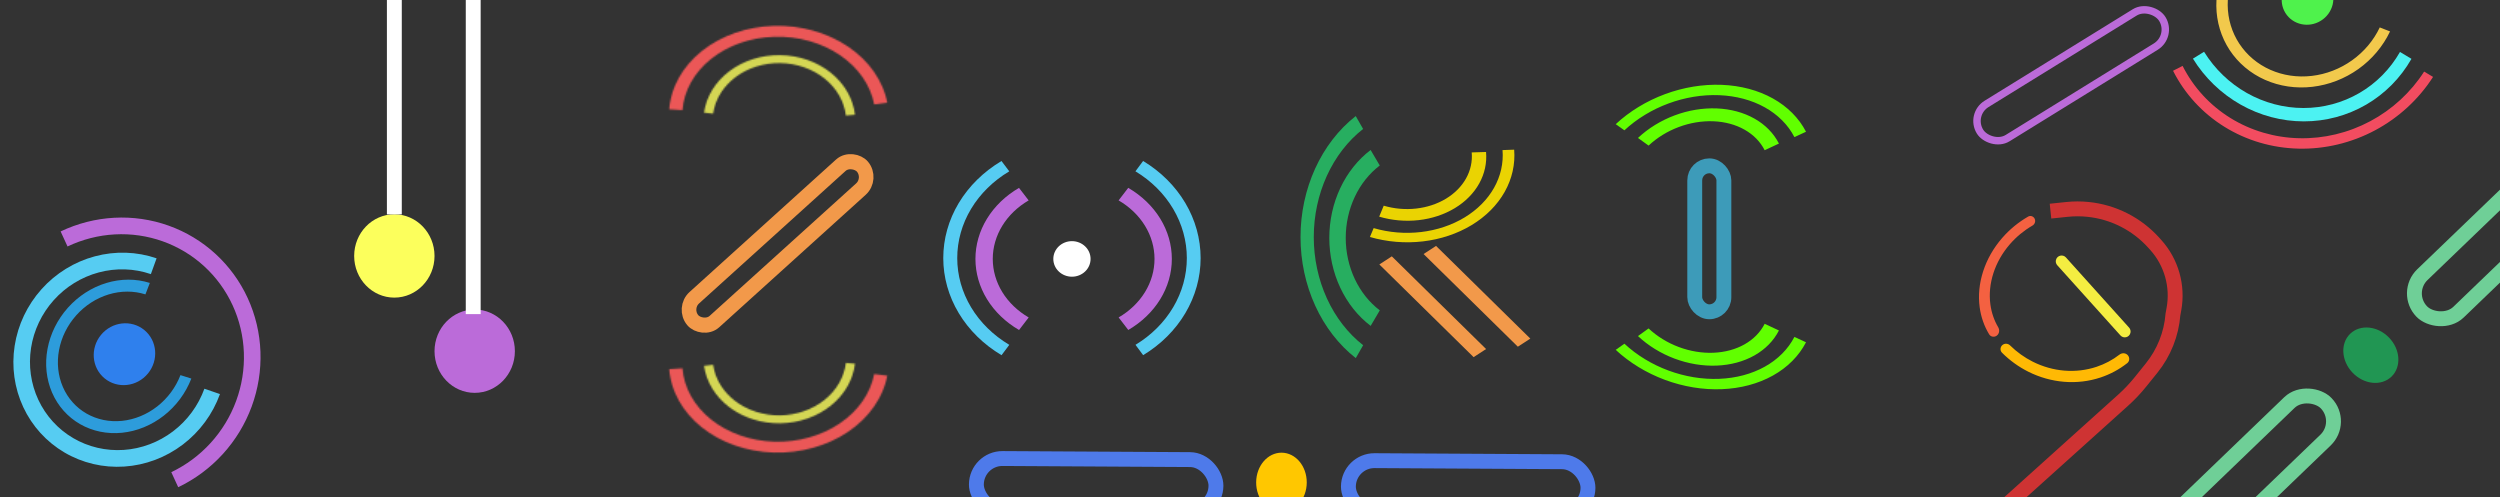 <svg width="1680" height="334" viewBox="0 0 1680 334" fill="none" xmlns="http://www.w3.org/2000/svg">
<rect x="0" y="0" width="1680" height="334" fill="#333333" stroke="none"/>
<g clip-path="url(#clip0_101_2)">
<mask id="path-1-inside-1_101_2" fill="white">
<path d="M449.732 73.446C450.897 58.575 458.7 44.636 471.649 34.294C484.599 23.953 501.785 17.935 519.922 17.393C538.06 16.85 555.874 21.82 569.958 31.353C584.042 40.886 593.408 54.311 596.264 69.062L587.472 70.137C584.961 57.165 576.725 45.359 564.339 36.977C551.954 28.594 536.289 24.223 520.34 24.7C504.391 25.177 489.277 30.469 477.89 39.563C466.503 48.657 459.641 60.914 458.617 73.992L449.732 73.446Z"/>
</mask>
<path d="M449.732 73.446C450.897 58.575 458.7 44.636 471.649 34.294C484.599 23.953 501.785 17.935 519.922 17.393C538.06 16.85 555.874 21.82 569.958 31.353C584.042 40.886 593.408 54.311 596.264 69.062L587.472 70.137C584.961 57.165 576.725 45.359 564.339 36.977C551.954 28.594 536.289 24.223 520.34 24.7C504.391 25.177 489.277 30.469 477.89 39.563C466.503 48.657 459.641 60.914 458.617 73.992L449.732 73.446Z" fill="#EB5757" stroke="#EB5757" stroke-width="20" mask="url(#path-1-inside-1_101_2)"/>
<g opacity="0.8">
<mask id="path-2-inside-2_101_2" fill="white">
<path d="M473.109 75.686C474.638 64.885 480.707 54.972 490.156 47.844C499.605 40.717 511.769 36.874 524.324 37.051C536.878 37.229 548.941 41.414 558.205 48.807C567.47 56.199 573.285 66.28 574.538 77.121L568.413 77.626C567.31 68.093 562.197 59.228 554.05 52.727C545.904 46.227 535.296 42.547 524.256 42.391C513.216 42.234 502.519 45.613 494.21 51.881C485.901 58.149 480.564 66.866 479.22 76.364L473.109 75.686Z"/>
</mask>
<path d="M473.109 75.686C474.638 64.885 480.707 54.972 490.156 47.844C499.605 40.717 511.769 36.874 524.324 37.051C536.878 37.229 548.941 41.414 558.205 48.807C567.47 56.199 573.285 66.28 574.538 77.121L568.413 77.626C567.31 68.093 562.197 59.228 554.05 52.727C545.904 46.227 535.296 42.547 524.256 42.391C513.216 42.234 502.519 45.613 494.21 51.881C485.901 58.149 480.564 66.866 479.22 76.364L473.109 75.686Z" fill="white" stroke="#FCFF5C" stroke-width="20" mask="url(#path-2-inside-2_101_2)"/>
</g>
<mask id="path-3-inside-3_101_2" fill="white">
<path d="M449.732 248.053C450.897 262.924 458.7 276.864 471.649 287.205C484.599 297.546 501.785 303.564 519.922 304.106C538.06 304.649 555.874 299.679 569.958 290.146C584.042 280.614 593.408 267.188 596.264 252.437L587.472 251.362C584.961 264.334 576.725 276.14 564.339 284.523C551.954 292.905 536.289 297.276 520.34 296.799C504.391 296.322 489.277 291.03 477.89 281.936C466.503 272.842 459.641 260.585 458.617 247.507L449.732 248.053Z"/>
</mask>
<path d="M449.732 248.053C450.897 262.924 458.7 276.864 471.649 287.205C484.599 297.546 501.785 303.564 519.922 304.106C538.06 304.649 555.874 299.679 569.958 290.146C584.042 280.614 593.408 267.188 596.264 252.437L587.472 251.362C584.961 264.334 576.725 276.14 564.339 284.523C551.954 292.905 536.289 297.276 520.34 296.799C504.391 296.322 489.277 291.03 477.89 281.936C466.503 272.842 459.641 260.585 458.617 247.507L449.732 248.053Z" fill="#C4C4C4" stroke="#EB5757" stroke-width="20" mask="url(#path-3-inside-3_101_2)"/>
<g opacity="0.8">
<mask id="path-4-inside-4_101_2" fill="white">
<path d="M473.109 245.813C474.638 256.615 480.707 266.527 490.156 273.655C499.605 280.783 511.769 284.625 524.324 284.448C536.878 284.27 548.941 280.085 558.205 272.692C567.47 265.3 573.285 255.219 574.538 244.378L568.413 243.873C567.31 253.406 562.197 262.271 554.05 268.772C545.904 275.272 535.296 278.952 524.256 279.109C513.216 279.265 502.519 275.886 494.21 269.618C485.901 263.35 480.564 254.633 479.22 245.135L473.109 245.813Z"/>
</mask>
<path d="M473.109 245.813C474.638 256.615 480.707 266.527 490.156 273.655C499.605 280.783 511.769 284.625 524.324 284.448C536.878 284.27 548.941 280.085 558.205 272.692C567.47 265.3 573.285 255.219 574.538 244.378L568.413 243.873C567.31 253.406 562.197 262.271 554.05 268.772C545.904 275.272 535.296 278.952 524.256 279.109C513.216 279.265 502.519 275.886 494.21 269.618C485.901 263.35 480.564 254.633 479.22 245.135L473.109 245.813Z" fill="white" stroke="#FCFF5C" stroke-width="20" mask="url(#path-4-inside-4_101_2)"/>
</g>
<rect x="6.93" y="0.469" width="153.695" height="20.967" rx="10.484" transform="matrix(0.742 -0.671 0.644 0.765 453.336 211.413)" stroke="#F2994A" stroke-width="10"/>
<path d="M684.799 221.76C675.784 216.511 668.393 209.408 663.282 201.079C658.17 192.751 655.495 183.454 655.493 174.011C655.49 164.568 658.161 155.27 663.268 146.94C668.376 138.61 675.762 131.504 684.775 126.251L691.252 134.676C683.83 139.002 677.747 144.854 673.541 151.715C669.335 158.575 667.136 166.232 667.138 174.009C667.139 181.785 669.343 189.442 673.552 196.301C677.762 203.159 683.848 209.009 691.272 213.332L684.799 221.76Z" fill="#BB6BD9"/>
<path d="M758.172 126.237C767.187 131.486 774.577 138.589 779.688 146.918C784.8 155.246 787.475 164.543 787.477 173.986C787.48 183.429 784.809 192.727 779.702 201.057C774.595 209.387 767.208 216.493 758.196 221.746L751.718 213.321C759.14 208.995 765.223 203.143 769.429 196.282C773.635 189.422 775.835 181.765 775.833 173.988C775.831 166.211 773.628 158.555 769.418 151.696C765.208 144.838 759.122 138.988 751.698 134.665L758.172 126.237Z" fill="#BB6BD9"/>
<path d="M673.033 238.688C660.987 231.516 651.113 221.81 644.283 210.431C637.453 199.052 633.878 186.349 633.875 173.447C633.871 160.545 637.44 147.84 644.264 136.458C651.089 125.076 660.959 115.367 673.001 108.19L678.225 115.138C667.465 121.551 658.647 130.226 652.549 140.396C646.451 150.566 643.263 161.917 643.266 173.445C643.269 184.973 646.463 196.323 652.565 206.49C658.668 216.658 667.491 225.329 678.254 231.738L673.033 238.688Z" fill="#56CCF2"/>
<path d="M768.167 108.171C780.057 115.344 789.805 125.049 796.546 136.428C803.288 147.808 806.817 160.51 806.82 173.412C806.823 186.315 803.301 199.019 796.564 210.401C789.828 221.783 780.085 231.492 768.198 238.669L763.042 231.721C773.663 225.308 782.368 216.633 788.387 206.463C794.406 196.293 797.553 184.942 797.55 173.414C797.547 161.886 794.394 150.536 788.371 140.369C782.347 130.201 773.637 121.53 763.013 115.121L768.167 108.171Z" fill="#56CCF2"/>
<ellipse cx="720.347" cy="173.998" rx="12.516" ry="11.947" fill="white"/>
<path d="M926.828 145.594C935.37 148.128 944.476 148.93 953.342 147.93C962.207 146.931 970.559 144.159 977.657 139.862C984.756 135.565 990.383 129.873 994.04 123.292C997.697 116.711 999.272 109.442 998.626 102.129L988.991 102.427C989.523 108.449 988.226 114.435 985.214 119.855C982.202 125.276 977.568 129.962 971.722 133.502C965.876 137.041 958.998 139.323 951.697 140.146C944.396 140.97 936.897 140.309 929.862 138.223L926.828 145.594Z" fill="#EAD302"/>
<path d="M920.59 159.257C932.045 162.595 944.276 163.611 956.201 162.215C968.126 160.818 979.377 157.053 988.96 151.251C998.543 145.45 1006.16 137.791 1011.14 128.953C1016.12 120.114 1018.31 110.369 1017.52 100.578L1009.7 100.857C1010.41 109.604 1008.45 118.312 1004 126.209C999.554 134.106 992.747 140.949 984.184 146.133C975.622 151.317 965.568 154.681 954.913 155.929C944.258 157.176 933.33 156.269 923.095 153.286L920.59 159.257Z" fill="#EAD302"/>
<path d="M921.083 218.991C912.534 212.494 905.526 203.703 900.679 193.395C895.832 183.088 893.295 171.582 893.293 159.895C893.29 148.208 895.823 136.701 900.666 126.391C905.509 116.081 912.514 107.287 921.06 100.786L927.203 111.213C920.164 116.567 914.396 123.81 910.407 132.3C906.419 140.791 904.333 150.268 904.335 159.892C904.337 169.517 906.426 178.993 910.418 187.481C914.41 195.97 920.181 203.21 927.221 208.56L921.083 218.991Z" fill="#27AE60"/>
<path d="M911.088 240.648C899.663 231.708 890.298 219.611 883.821 205.428C877.343 191.245 873.953 175.413 873.95 159.332C873.947 143.251 877.331 127.417 883.804 113.231C890.276 99.044 899.636 86.943 911.057 77.998L916.012 86.657C905.807 94.65 897.443 105.463 891.661 118.138C885.878 130.814 882.854 144.961 882.856 159.33C882.859 173.698 885.888 187.844 891.676 200.517C897.464 213.189 905.831 223.997 916.039 231.985L911.088 240.648Z" fill="#27AE60"/>
<line y1="-5" x2="88.848" y2="-5" transform="matrix(0.713 0.701 0.838 -0.545 965.025 165.254)" stroke="#F2994A" stroke-width="10"/>
<line y1="-5" x2="88.848" y2="-5" transform="matrix(0.713 0.701 0.838 -0.545 935.3 172.266)" stroke="#F2994A" stroke-width="10"/>
<path d="M1195.44 222.07C1191.94 228.963 1186.29 234.724 1179 238.844C1171.7 242.963 1162.99 245.313 1153.62 245.686C1144.26 246.059 1134.53 244.444 1125.3 240.983C1116.08 237.522 1107.63 232.322 1100.72 225.843L1107.85 220.707C1113.55 226.042 1120.5 230.325 1128.1 233.175C1135.7 236.025 1143.71 237.355 1151.42 237.048C1159.13 236.741 1166.31 234.805 1172.32 231.413C1178.32 228.021 1182.98 223.276 1185.86 217.599L1195.44 222.07Z" fill="#61FF00"/>
<path d="M1213.64 230.011C1208.88 239.206 1201.23 246.893 1191.36 252.39C1181.5 257.888 1169.73 261.028 1157.08 261.531C1144.44 262.035 1131.32 259.887 1118.88 255.278C1106.44 250.669 1095.07 243.741 1085.76 235.106L1091.59 230.969C1099.9 238.684 1110.06 244.875 1121.18 248.993C1132.29 253.111 1144.02 255.03 1155.31 254.58C1166.61 254.13 1177.13 251.325 1185.94 246.413C1194.76 241.501 1201.59 234.633 1205.84 226.417L1213.64 230.011Z" fill="#61FF00"/>
<path d="M1195.44 96.474C1191.94 89.58 1186.29 83.819 1179 79.7C1171.7 75.581 1162.99 73.23 1153.62 72.857C1144.26 72.484 1134.53 74.1 1125.3 77.561C1116.08 81.021 1107.63 86.221 1100.72 92.7L1107.85 97.836C1113.55 92.501 1120.5 88.219 1128.1 85.368C1135.7 82.518 1143.71 81.188 1151.42 81.495C1159.13 81.802 1166.31 83.738 1172.32 87.13C1178.32 90.522 1182.98 95.267 1185.86 100.944L1195.44 96.474Z" fill="#61FF00"/>
<path d="M1213.64 88.532C1208.88 79.337 1201.23 71.65 1191.36 66.153C1181.5 60.655 1169.73 57.516 1157.08 57.012C1144.44 56.508 1131.32 58.656 1118.88 63.265C1106.44 67.874 1095.07 74.803 1085.76 83.437L1091.59 87.574C1099.9 79.859 1110.06 73.668 1121.18 69.55C1132.29 65.432 1144.02 63.513 1155.31 63.963C1166.61 64.413 1177.13 67.218 1185.94 72.13C1194.76 77.043 1201.59 83.91 1205.84 92.126L1213.64 88.532Z" fill="#61FF00"/>
<rect x="1138.87" y="111.429" width="19.583" height="98.091" rx="9.791" stroke="#3D9BB9" stroke-width="10"/>
<ellipse cx="83.641" cy="238.027" rx="21.02" ry="20.419" transform="rotate(-50.561 83.641 238.027)" fill="#2F80ED"/>
<path d="M105.222 173.594C91.925 169.029 77.483 168.563 63.721 172.255C49.958 175.947 37.494 183.632 27.905 194.336C18.316 205.041 12.031 218.285 9.847 232.394C7.663 246.503 9.677 260.844 15.634 273.602C21.591 286.36 31.224 296.962 43.314 304.069C55.405 311.176 69.41 314.467 83.558 313.527C97.707 312.587 111.364 307.457 122.802 298.787C134.24 290.117 142.945 278.296 147.817 264.819L137.347 261.224C133.234 272.603 125.885 282.583 116.228 289.903C106.571 297.223 95.041 301.553 83.096 302.347C71.151 303.14 59.327 300.362 49.119 294.362C38.911 288.362 30.779 279.411 25.749 268.639C20.72 257.868 19.02 245.761 20.864 233.849C22.708 221.938 28.014 210.756 36.11 201.718C44.206 192.681 54.728 186.193 66.347 183.076C77.966 179.959 90.16 180.352 101.386 184.206L105.222 173.594Z" fill="#56CCF2"/>
<path d="M100.69 190.136C91.409 187.189 81.22 187.203 71.411 190.177C61.603 193.151 52.615 198.951 45.585 206.844C38.554 214.736 33.797 224.367 31.915 234.518C30.032 244.669 31.109 254.884 35.009 263.871C38.909 272.859 45.456 280.216 53.824 285.011C62.192 289.806 72.004 291.824 82.019 290.811C92.034 289.797 101.803 285.797 110.09 279.316C118.377 272.835 124.81 264.165 128.575 254.401L121.268 252.081C118.089 260.324 112.658 267.644 105.661 273.115C98.665 278.587 90.417 281.964 81.962 282.82C73.506 283.676 65.222 281.972 58.158 277.923C51.093 273.875 45.565 267.664 42.273 260.076C38.98 252.488 38.071 243.864 39.66 235.294C41.25 226.724 45.266 218.593 51.202 211.929C57.137 205.266 64.725 200.369 73.006 197.858C81.287 195.348 89.889 195.335 97.725 197.824L100.69 190.136Z" fill="#2D9CDB"/>
<path d="M119.752 327.397C131.075 321.996 141.265 314.425 149.74 305.117C158.215 295.808 164.81 284.944 169.148 273.146C173.485 261.347 175.481 248.844 175.021 236.351C174.56 223.858 171.653 211.62 166.465 200.335C161.277 189.05 153.909 178.939 144.783 170.58C135.657 162.221 124.95 155.777 113.275 151.616C101.601 147.455 89.186 145.659 76.74 146.33C64.293 147.002 52.06 150.127 40.737 155.528L45.383 165.632C55.374 160.866 66.169 158.108 77.152 157.516C88.134 156.924 99.09 158.508 109.392 162.18C119.694 165.851 129.141 171.538 137.195 178.914C145.248 186.29 151.749 195.212 156.327 205.171C160.905 215.129 163.471 225.928 163.877 236.952C164.283 247.976 162.522 259.009 158.695 269.42C154.867 279.832 149.048 289.418 141.569 297.632C134.09 305.846 125.098 312.527 115.107 317.293L119.752 327.397Z" fill="#BB6BD9"/>
<path d="M1607.07 253.107C1600.31 259.616 1588.61 258.44 1580.96 250.48C1573.3 242.519 1572.58 230.789 1579.34 224.28C1586.11 217.771 1597.8 218.948 1605.46 226.908C1613.12 234.869 1613.84 246.598 1607.07 253.107Z" fill="#219653"/>
<rect x="1435.07" y="370.005" width="161" height="35" rx="17.5" transform="rotate(-43.89 1435.07 370.005)" stroke="#6FCF97" stroke-width="10"/>
<rect x="1615.24" y="196.687" width="161" height="35" rx="17.5" transform="rotate(-43.89 1615.24 196.687)" stroke="#6FCF97" stroke-width="10"/>
<path d="M1552.82 -59.76C1541.76 -59.423 1530.8 -56.195 1521.11 -50.42C1511.41 -44.645 1503.34 -36.538 1497.76 -26.959C1492.17 -17.38 1489.27 -6.687 1489.37 3.985C1489.48 14.658 1492.57 24.911 1498.33 33.657C1504.1 42.403 1512.31 49.315 1522.1 53.66C1531.89 58.005 1542.9 59.62 1553.95 58.335C1565 57.049 1575.68 52.911 1584.87 46.359C1594.05 39.806 1601.39 31.085 1606.11 21.12L1599.2 18.424C1595.07 27.148 1588.64 34.783 1580.6 40.519C1572.57 46.255 1563.21 49.877 1553.54 51.003C1543.86 52.128 1534.23 50.714 1525.66 46.91C1517.09 43.107 1509.9 37.056 1504.85 29.399C1499.81 21.743 1497.1 12.768 1497.01 3.425C1496.92 -5.918 1499.46 -15.278 1504.35 -23.664C1509.24 -32.049 1516.3 -39.146 1524.79 -44.202C1533.28 -49.257 1542.87 -52.083 1552.55 -52.378L1552.82 -59.76Z" fill="#F2C94C"/>
<path d="M1473.65 39.41C1481.58 52.255 1492.61 62.887 1505.66 70.274C1518.71 77.66 1533.33 81.549 1548.12 81.562C1562.9 81.576 1577.33 77.713 1590.02 70.35C1602.7 62.986 1613.2 52.373 1620.5 39.542L1612.79 34.906C1606.24 46.41 1596.83 55.925 1585.46 62.526C1574.09 69.127 1561.15 72.591 1547.89 72.579C1534.64 72.567 1521.53 69.08 1509.83 62.458C1498.13 55.836 1488.25 46.304 1481.13 34.788L1473.65 39.41Z" fill="#4CF2F2"/>
<path d="M1460.29 47.561C1468.08 63.015 1479.99 76.006 1494.81 85.2C1509.62 94.395 1526.8 99.462 1544.59 99.881C1562.37 100.301 1580.12 96.058 1596.01 87.588C1611.9 79.118 1625.36 66.725 1635.01 51.683L1629.02 48.107C1620.06 62.082 1607.55 73.595 1592.79 81.465C1578.03 89.334 1561.54 93.276 1545.01 92.886C1528.49 92.496 1512.53 87.789 1498.76 79.246C1485 70.704 1473.93 58.635 1466.7 44.278L1460.29 47.561Z" fill="#F24C60"/>
<rect x="1323.46" y="76.927" width="144" height="27" rx="13.5" transform="rotate(-31.699 1323.46 76.927)" stroke="#BB6BD9" stroke-width="5"/>
<path d="M1565.55 -9.708C1570.49 -1.72 1567.82 8.873 1559.6 13.951C1551.37 19.03 1540.71 16.671 1535.77 8.683C1530.84 0.695 1533.51 -9.898 1541.73 -14.976C1549.95 -20.055 1560.62 -17.696 1565.55 -9.708Z" fill="#4FF24C"/>
<ellipse cx="265" cy="172" rx="27" ry="28" fill="#FCFF5C"/>
<line x1="265" y1="144.08" x2="265" y2="-1" stroke="white" stroke-width="10"/>
<ellipse cx="319" cy="236" rx="27" ry="28" fill="#BB6BD9"/>
<line x1="318" y1="211.08" x2="318" y2="-1" stroke="white" stroke-width="10"/>
<path d="M1429.86 238.684C1431.28 240.268 1431.16 242.718 1429.49 244.037C1424.13 248.25 1418.07 251.511 1411.54 253.68C1403.77 256.257 1395.49 257.241 1387.17 256.574C1378.85 255.908 1370.65 253.604 1363.04 249.795C1356.52 246.527 1350.53 242.207 1345.35 237.022C1343.92 235.597 1344.05 233.279 1345.55 231.93V231.93C1347.05 230.58 1349.35 230.71 1350.78 232.126C1355.29 236.563 1360.46 240.268 1366.08 243.085C1372.79 246.444 1380.02 248.475 1387.36 249.063C1394.69 249.651 1401.99 248.783 1408.84 246.51C1414.46 244.647 1419.68 241.867 1424.31 238.288C1426 236.984 1428.43 237.1 1429.86 238.684V238.684Z" fill="#FFB904"/>
<path d="M1341.89 225.498C1340.2 226.789 1337.8 226.458 1336.7 224.644C1333.39 219.214 1331.23 213.067 1330.34 206.511C1329.27 198.634 1330.07 190.368 1332.68 182.316C1335.28 174.265 1339.63 166.634 1345.4 159.982C1350.39 154.227 1356.33 149.331 1362.9 145.555C1364.56 144.598 1366.63 145.382 1367.37 147.171V147.171C1368.05 148.816 1367.34 150.713 1365.81 151.595C1360.12 154.876 1354.97 159.125 1350.64 164.117C1345.62 169.906 1341.84 176.546 1339.57 183.552C1337.31 190.558 1336.61 197.751 1337.54 204.605C1338.29 210.138 1340.08 215.336 1342.81 219.955C1343.9 221.784 1343.57 224.208 1341.89 225.498V225.498Z" fill="#F46141"/>
<path d="M1377.94 141.88L1388.98 140.727C1393.67 140.238 1398.39 140.23 1403.08 140.705V140.705C1420.13 142.43 1435.92 150.441 1447.38 163.176L1448.66 164.59V164.59C1459.19 176.292 1463.7 192.213 1460.88 207.702L1460.22 211.315V211.315C1459.18 224.477 1454.19 237.018 1445.91 247.302L1438.37 256.66C1434.87 261.012 1431.02 265.076 1426.87 268.813L1419.22 275.698L1282.41 398.837" stroke="#CE3333" stroke-width="10" style="mix-blend-mode:lighten"/>
<path d="M1431.65 223.704C1430.92 226.77 1427.04 227.753 1424.94 225.409L1382.49 178.247C1381.62 177.288 1381.29 175.966 1381.59 174.711V174.711C1382.33 171.646 1386.2 170.663 1388.31 173.007L1430.76 220.168C1431.62 221.127 1431.96 222.45 1431.65 223.704V223.704Z" fill="#F4ED41"/>
<path d="M861.025 344.201C851.637 344.147 844.077 335.149 844.14 324.104C844.203 313.058 851.865 304.148 861.254 304.201C870.643 304.255 878.203 313.253 878.139 324.298C878.076 335.344 870.414 344.255 861.025 344.201Z" fill="#FFC700"/>
<rect x="656.229" y="308.029" width="161" height="35" rx="17.5" transform="rotate(0.328 656.229 308.029)" stroke="#4E7AEA" stroke-width="10"/>
<rect x="906.225" y="309.459" width="161" height="35" rx="17.5" transform="rotate(0.328 906.225 309.459)" stroke="#4E7AEA" stroke-width="10"/>
</g>
<defs>
<clipPath id="clip0_101_2">
<rect width="1680" height="334" fill="white"/>
</clipPath>
</defs>
</svg>
